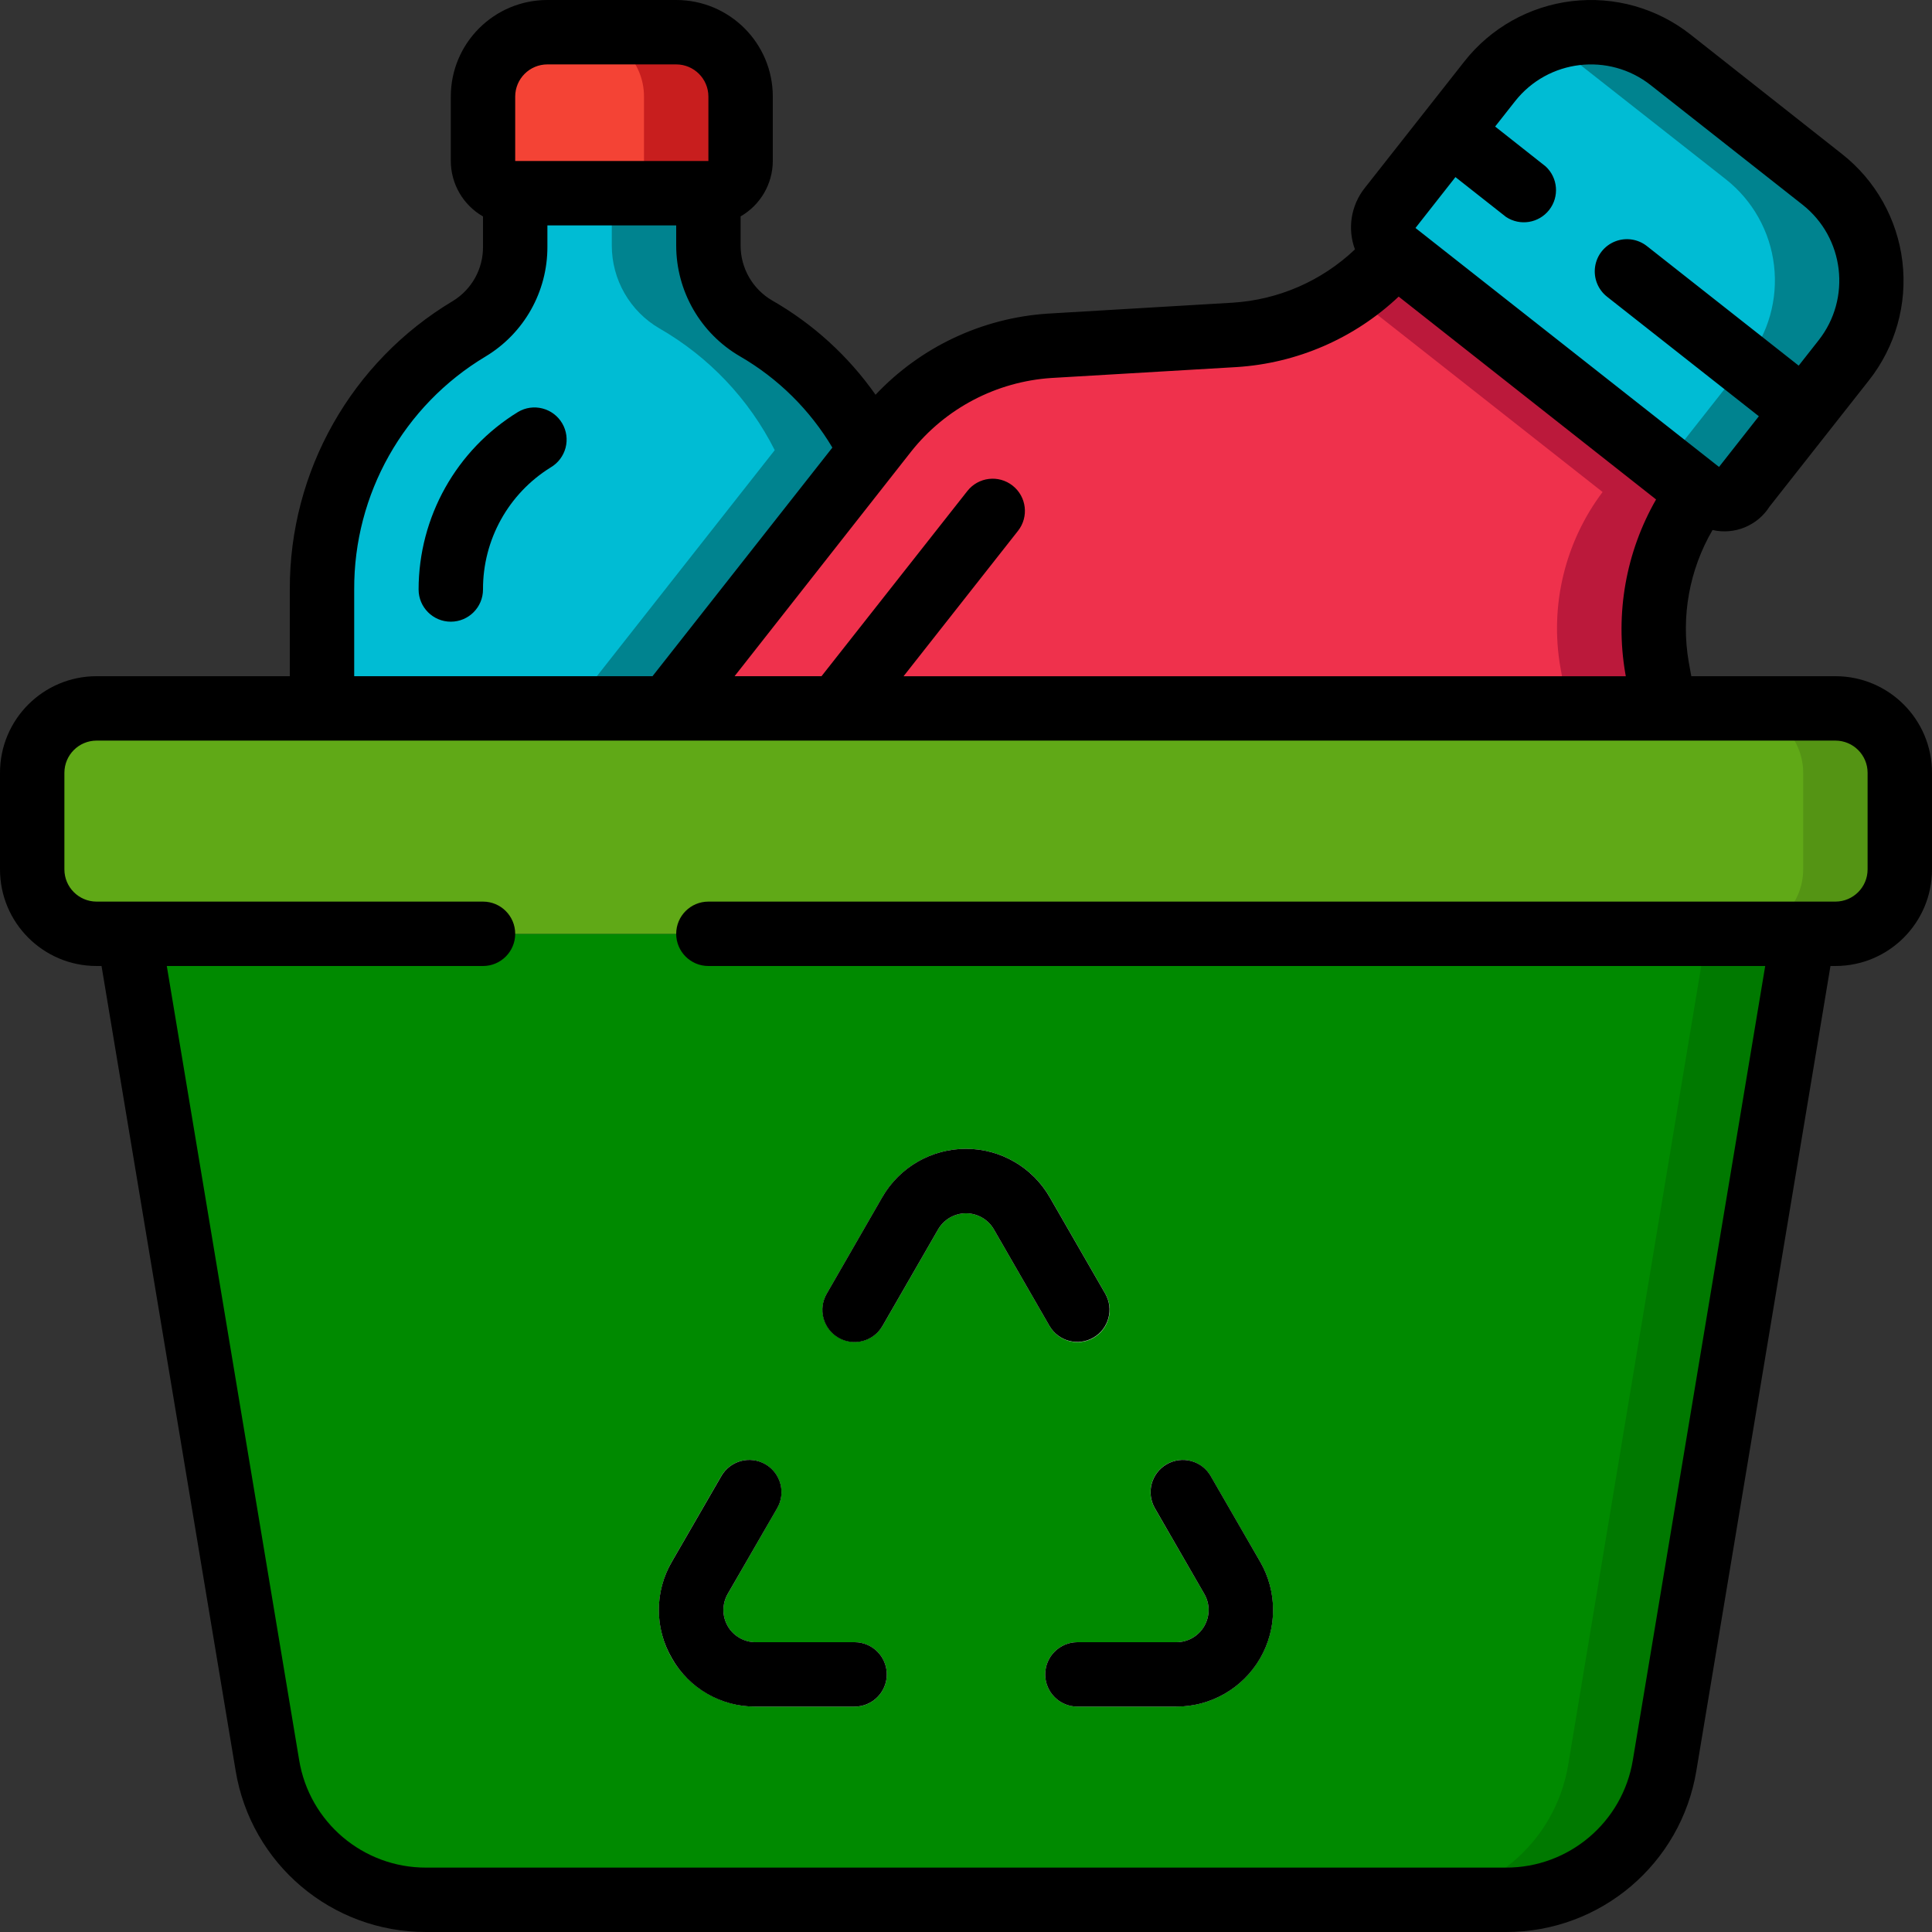 <svg height="512" viewBox="0 0 60 60" width="512" xmlns="http://www.w3.org/2000/svg"><rect x="0" y="0" width="60" height="60" fill="#333333" stroke="none"/><g id="Page-1" fill="none" fill-rule="evenodd"><g id="017---Recycling-Box" fill-rule="nonzero"><path id="Shape" d="m56 29-4.3 25.82c-.406 2.412-2.494 4.178-4.94 4.18h-33.52c-2.446-.002-4.534-1.768-4.94-4.18l-4.3-25.82z" fill="#008a00"/><path id="Shape" d="m53 29-4.3 25.82c-.406 2.412-2.494 4.178-4.94 4.18h3c2.446-.002 4.534-1.768 4.94-4.18l4.3-25.82z" fill="#007900"/><rect id="Rectangle-path" fill="#60a917" height="7" rx="2" width="58" x="1" y="22"/><path id="Shape" d="m57 22h-3c1.103.003 1.997.897 2 2v3c-.003 1.103-.897 1.997-2 2h3c1.103-.003 1.997-.897 2-2v-3c-.003-1.103-.897-1.997-2-2z" fill="#549414"/><path id="Shape" d="m27.06 13.98-6.31 8.02h-10.75l0-3.69c-.009-3.316 1.727-6.393 4.57-8.1.894-.537 1.438-1.507 1.43-2.55v-1.66h6v1.62c-.002 1.062.562 2.046 1.48 2.58 1.537.883 2.782 2.197 3.58 3.78z" fill="#00bcd4"/><path id="Shape" d="m23.48 10.2c-.918-.534-1.482-1.518-1.48-2.58v-1.62h-3v1.62c-.002 1.062.562 2.046 1.48 2.58 1.537.883 2.782 2.197 3.58 3.78l-6.31 8.02h3l6.31-8.02c-.798-1.583-2.043-2.897-3.58-3.78z" fill="#00838f"/><path id="Shape" d="m23 3v2c0 .552-.448 1-1 1h-6c-.552 0-1-.448-1-1v-2c0-1.105.895-2 2-2h4c1.105 0 2 .895 2 2z" fill="#f44335"/><path id="Shape" d="m21 1h-3c1.105 0 2 .895 2 2v2c0 .552-.448 1-1 1h3c.552 0 1-.448 1-1v-2c0-1.105-.895-2-2-2z" fill="#c81e1e"/><path id="Shape" d="m51.46 20.73.23 1.27h-30.94l6.31-8.02.46-.58c1.24-1.566 3.086-2.533 5.08-2.66l5.74-.34c1.947-.114 3.759-1.034 5-2.54l9.43 7.42c-1.171 1.557-1.646 3.53-1.31 5.45z" fill="#ef314c"/><path id="Shape" d="m52.77 15.28-9.43-7.42c-.402.484-.867.912-1.384 1.271l7.814 6.149c-1.171 1.557-1.646 3.53-1.31 5.45l.23 1.27h3l-.23-1.27c-.336-1.92.139-3.893 1.31-5.45z" fill="#bb193b"/><path id="Shape" d="m57.26 11.19-3.09 3.93c-.343.429-.969.5-1.4.16l-9.43-7.42c-.433-.344-.509-.973-.17-1.41l3.1-3.92c.653-.835 1.613-1.375 2.666-1.501s2.112.173 2.944.831l4.72 3.71c.833.658 1.371 1.619 1.494 2.673.124 1.054-.176 2.114-.834 2.947z" fill="#00bcd4"/><path id="Shape" d="m56.6 5.57-4.72-3.71c-1.127-.888-2.646-1.097-3.972-.548.348.136.675.32.972.548l4.72 3.71c.833.658 1.371 1.619 1.494 2.673.124 1.054-.176 2.114-.834 2.947l-2.56 3.251 1.066.839c.431.34 1.057.269 1.4-.16l3.09-3.93c.659-.832.959-1.892.836-2.946-.123-1.054-.66-2.016-1.492-2.674z" fill="#00838f"/><path id="Shape" d="m33.461 41.68c-.358 0-.688-.19-.867-.5l-1.728-3c-.179-.309-.509-.5-.866-.5s-.687.191-.866.5l-1.728 3c-.278.474-.887.635-1.363.36-.476-.275-.641-.882-.369-1.36l1.727-3c.535-.93 1.527-1.503 2.6-1.503s2.065.573 2.6 1.503l1.727 3c.179.309.179.69 0.0 1s-.508.5-.865.5z" fill="#f5f5f5"/><path id="Shape" d="m36.535 53h-3.075c-.552 0-1-.448-1-1s.448-1 1-1h3.075c.357-0.0.687-.191.865-.5s.178-.69-0-1l-1.536-2.66c-.276-.479-.112-1.09.366-1.367s1.09-.112 1.367.366l1.536 2.66c.536.929.536 2.073-0 3.001-.536.928-1.527 1.5-2.6 1.499z" fill="#f5f5f5"/><path id="Shape" d="m26.54 53h-3.075c-1.072.001-2.063-.571-2.6-1.499-.536-.928-.537-2.072-0-3.001l1.535-2.66c.276-.479.888-.643 1.367-.366.479.276.643.888.366 1.367l-1.533 2.66c-.179.309-.179.69-0.0 1s.508.5.865.5h3.075c.552 0 1 .448 1 1s-.448 1-1 1z" fill="#f5f5f5"/><g fill="#000"><path id="Shape" d="m57 21h-4.475l-.08-.44c-.244-1.411.018-2.863.739-4.1.685.157 1.395-.135 1.772-.729l1.854-2.355 1.234-1.567c.821-1.042 1.194-2.367 1.037-3.684s-.83-2.518-1.871-3.338l-4.71-3.715c-1.042-.821-2.367-1.194-3.684-1.037-1.317.157-2.518.83-3.338 1.872l-3.092 3.928c-.43.539-.547 1.264-.307 1.91-1.032.981-2.377 1.567-3.799 1.655l-5.746.34c-2.035.135-3.944 1.035-5.343 2.519-.843-1.2-1.939-2.2-3.212-2.928-.608-.355-.981-1.007-.979-1.711v-.9c.616-.354.997-1.009 1-1.72v-2c0-1.657-1.343-3-3-3h-4c-1.657 0-3 1.343-3 3v2c.002.711.383 1.368 1 1.722v.938c.007.688-.348 1.329-.936 1.688-3.152 1.884-5.076 5.29-5.064 8.962v2.69h-6c-1.657 0-3 1.343-3 3v3c0 1.657 1.343 3 3 3h.153l4.164 24.986c.475 2.897 2.982 5.022 5.918 5.014h33.53c2.936.008 5.443-2.117 5.918-5.014l4.164-24.986h.153c1.657 0 3-1.343 3-3v-3c0-1.657-1.343-3-3-3zm-11.8-15.5 1.571 1.237c.435.288 1.018.194 1.34-.217.322-.411.273-1-.111-1.353l-1.567-1.237.619-.786c1.025-1.301 2.911-1.525 4.212-.5l4.714 3.712c1.301 1.025 1.525 2.912.5 4.213l-.618.786-4.714-3.713c-.281-.221-.658-.276-.99-.143-.332.132-.568.432-.619.786s.09.708.371.929l4.715 3.713-1.237 1.574c-.005 0-.008-.01-.013-.014l-.014-.007-9.4-7.4zm-12.541 6.238 5.741-.338c1.883-.118 3.666-.893 5.037-2.189l7.994 6.3c-.937 1.634-1.275 3.544-.956 5.4l.016.091h-22.431l3.555-4.516c.342-.434.267-1.063-.168-1.405s-1.063-.267-1.405.168l-4.529 5.751h-2.7l5.486-6.98c1.065-1.342 2.649-2.171 4.359-2.282zm-16.659-8.738c0-.552.448-1 1-1h4c.552 0 1 .448 1 1v2h-6zm-5 15.31c-.015-2.964 1.536-5.715 4.078-7.238 1.197-.719 1.927-2.015 1.922-3.412v-.66h4v.62c-.001 1.421.755 2.735 1.984 3.448 1.181.684 2.168 1.659 2.866 2.832l-5.586 7.1h-9.264zm47 8.69c0 .552-.448 1-1 1h-35c-.552 0-1 .448-1 1s.448 1 1 1h32.82l-4.11 24.658c-.316 1.931-1.988 3.348-3.945 3.342h-33.53c-1.957.006-3.629-1.411-3.945-3.343l-4.11-24.657h9.82c.552 0 1-.448 1-1s-.448-1-1-1h-12c-.552 0-1-.448-1-1v-3c0-.552.448-1 1-1h54c.552 0 1 .448 1 1z"/><path id="Shape" d="m26.04 41.546c.478.276 1.09.112 1.366-.366l1.728-3c.179-.309.509-.5.866-.5s.687.191.866.5l1.728 3c.278.474.887.635 1.363.36.476-.275.641-.882.369-1.36l-1.727-3c-.535-.93-1.527-1.503-2.6-1.503s-2.065.573-2.6 1.503l-1.727 3c-.132.23-.168.503-.099.759s.237.474.467.607z"/><path id="Shape" d="m37.4 49.5c.179.309.179.69 0.0 1s-.508.5-.865.5h-3.075c-.552 0-1 .448-1 1s.448 1 1 1h3.075c1.072.001 2.063-.571 2.6-1.499.536-.928.537-2.072 0-3.001l-1.535-2.66c-.276-.479-.888-.643-1.367-.366s-.643.888-.366 1.367z"/><path id="Shape" d="m20.867 51.5c.531.934 1.526 1.507 2.6 1.5h3.073c.552 0 1-.448 1-1s-.448-1-1-1h-3.075c-.357-0-.687-.191-.865-.5s-.178-.69 0-1l1.536-2.66c.276-.479.112-1.09-.366-1.367-.479-.276-1.09-.112-1.367.366l-1.536 2.66c-.542.927-.542 2.073 0 3z"/><path id="Shape" d="m17.46 13.148c-.134-.229-.354-.395-.611-.462s-.53-.029-.758.106c-1.919 1.176-3.089 3.264-3.091 5.515 0 .552.448 1 1 1s1-.448 1-1c-.006-1.542.789-2.977 2.1-3.79.229-.134.396-.353.464-.61.068-.257.03-.53-.104-.759z"/></g></g></g></svg>